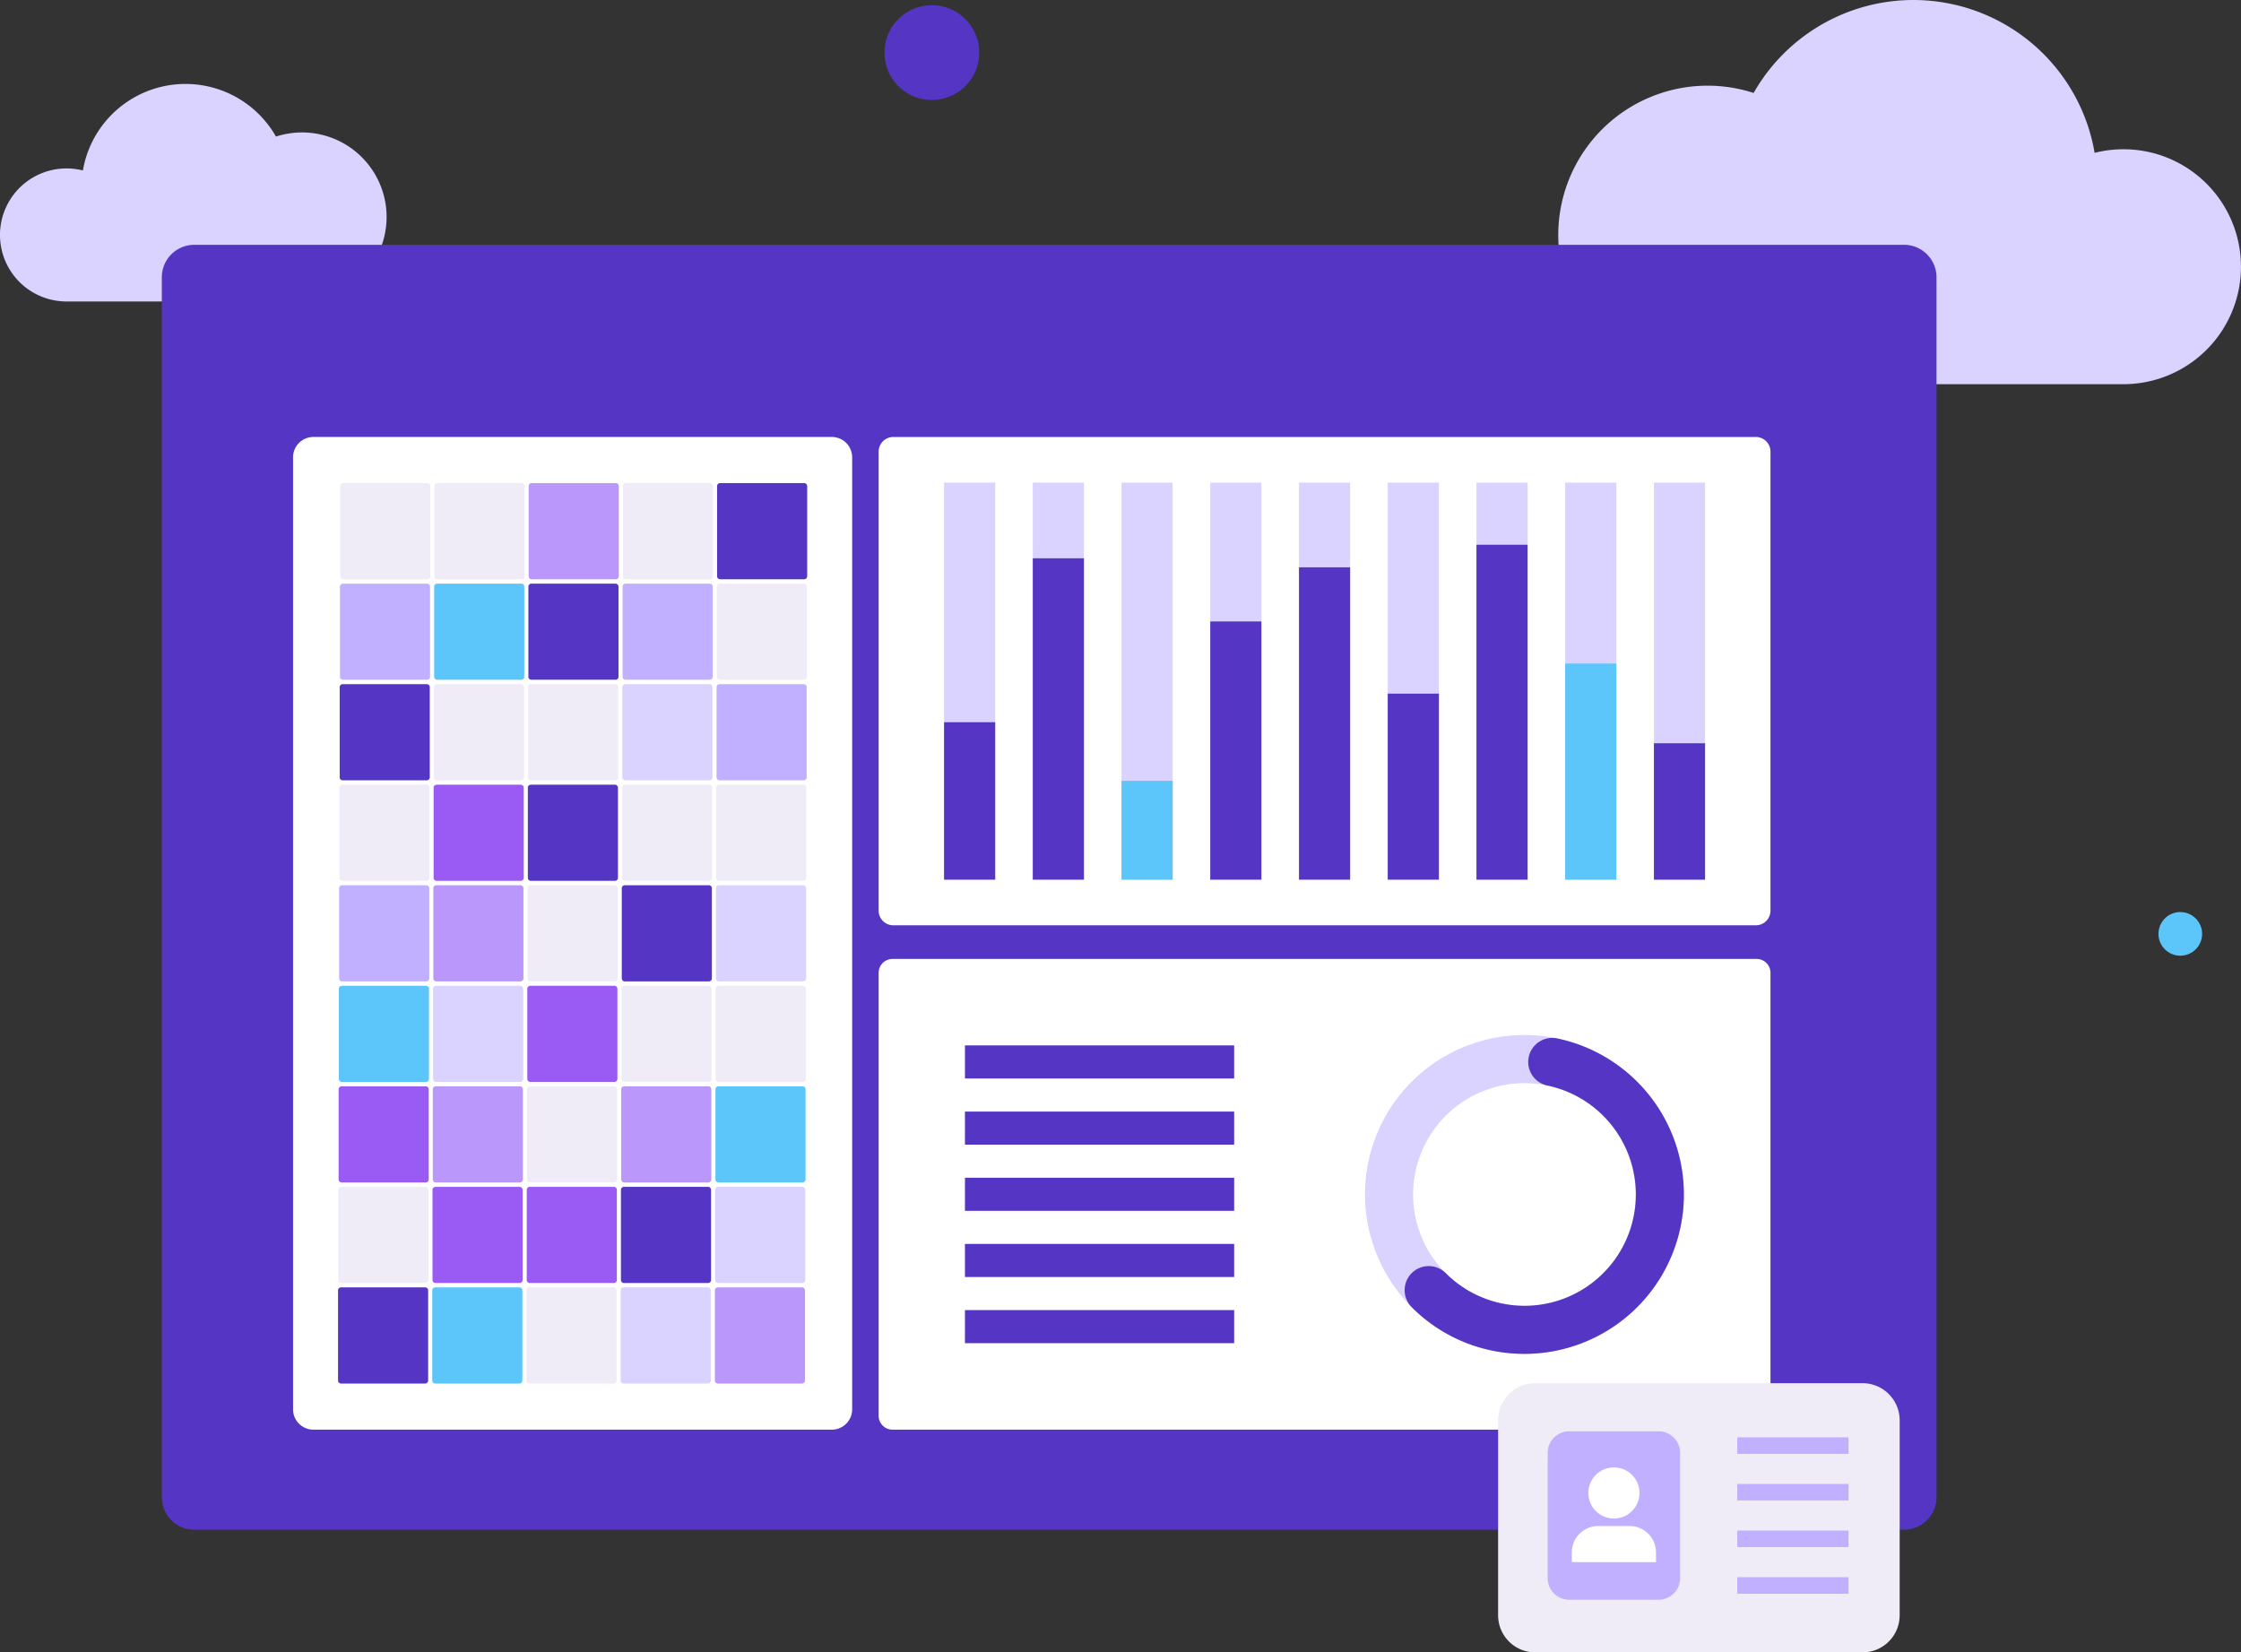 <svg xmlns="http://www.w3.org/2000/svg" width="275.767" height="203.342" viewBox="0 0 275.767 203.342"><rect x="0" y="0" width="275.767" height="203.342" fill="#333333" stroke="none"/><g transform="translate(-63 -3697.708)"><path d="M47.573,72.174a10.4,10.4,0,0,1-10.4,10.4H8.186A8.186,8.186,0,1,1,10.2,66.454,12.81,12.81,0,0,1,33.96,62.28a10.406,10.406,0,0,1,13.613,9.894" transform="translate(63 3652.233)" fill="#dad2ff"/><path d="M1036.1,28.909a18.369,18.369,0,0,0,18.367,18.367h51.19a14.456,14.456,0,1,0-3.554-28.469,22.622,22.622,0,0,0-41.962-7.371A18.377,18.377,0,0,0,1036.1,28.909" transform="translate(-781.348 3697.711)" fill="#dad2ff"/><path d="M321.987,320.922H111.6a4,4,0,0,1-4-4V166.8a4,4,0,0,1,4-4H321.987a4,4,0,0,1,4,4v150.12a4,4,0,0,1-4,4" transform="translate(-24.688 3565.034)" fill="#5535c3"/><path d="M692.16,350.653H586.025a1.805,1.805,0,0,1-1.805-1.805V292.364a1.805,1.805,0,0,1,1.805-1.805H692.16a1.805,1.805,0,0,1,1.805,1.805v56.484a1.805,1.805,0,0,1-1.805,1.805" transform="translate(-413.098 3460.924)" fill="#fff"/><path d="M692.258,695.549H585.927a1.707,1.707,0,0,1-1.707-1.707V639.329a1.707,1.707,0,0,1,1.707-1.707H692.258a1.707,1.707,0,0,1,1.707,1.707v54.512a1.707,1.707,0,0,1-1.707,1.707" transform="translate(-413.098 3178.093)" fill="#fff"/><path d="M261.167,412.717h-63.8a2.5,2.5,0,0,1-2.5-2.5V293.058a2.5,2.5,0,0,1,2.5-2.5h63.8a2.5,2.5,0,0,1,2.5,2.5V410.218a2.5,2.5,0,0,1-2.5,2.5" transform="translate(-95.805 3460.924)" fill="#fff"/><path d="M1040.947,952.848h-40.278a4.568,4.568,0,0,1-4.568-4.568V924.288a4.568,4.568,0,0,1,4.568-4.568h40.278a4.568,4.568,0,0,1,4.568,4.568V948.28a4.568,4.568,0,0,1-4.568,4.568" transform="translate(-748.751 2948.203)" fill="#efebf7"/><rect width="13.695" height="2.036" transform="translate(276.776 3874.585)" fill="#c1b0ff"/><rect width="13.695" height="2.036" transform="translate(276.776 3880.323)" fill="#c1b0ff"/><rect width="13.695" height="2.036" transform="translate(276.776 3886.06)" fill="#c1b0ff"/><rect width="13.695" height="2.036" transform="translate(276.776 3891.797)" fill="#c1b0ff"/><path d="M1042.742,972.448h-11a2.645,2.645,0,0,1-2.645-2.645V954.365a2.645,2.645,0,0,1,2.645-2.645h11a2.646,2.646,0,0,1,2.645,2.645V969.8a2.645,2.645,0,0,1-2.645,2.645" transform="translate(-775.644 2922.125)" fill="#c1b0ff"/><path d="M1062.393,978.866a3.146,3.146,0,1,1-3.146-3.146,3.146,3.146,0,0,1,3.146,3.146" transform="translate(-797.646 2902.567)" fill="#fff"/><path d="M1055.465,1019.162H1045.1v-1.2a3.242,3.242,0,0,1,3.242-3.242h3.88a3.242,3.242,0,0,1,3.242,3.242Z" transform="translate(-788.683 2870.785)" fill="#fff"/><rect width="33.128" height="4.072" transform="translate(181.742 3826.356)" fill="#5535c3"/><rect width="33.128" height="4.072" transform="translate(181.742 3834.499)" fill="#5535c3"/><rect width="33.128" height="4.072" transform="translate(181.742 3842.642)" fill="#5535c3"/><rect width="33.128" height="4.072" transform="translate(181.742 3850.785)" fill="#5535c3"/><rect width="33.128" height="4.072" transform="translate(181.742 3858.928)" fill="#5535c3"/><path d="M927.219,727.455a19.618,19.618,0,1,1,19.618-19.618,19.64,19.64,0,0,1-19.618,19.618m0-33.313a13.7,13.7,0,1,0,13.7,13.7,13.711,13.711,0,0,0-13.7-13.7" transform="translate(-676.63 3136.859)" fill="#dad2ff"/><path d="M948.7,728.943a19.489,19.489,0,0,1-13.872-5.746,2.961,2.961,0,0,1,4.188-4.188,13.7,13.7,0,1,0,12.447-23.1,2.961,2.961,0,0,1,1.187-5.8,19.619,19.619,0,0,1-3.951,38.837" transform="translate(-698.111 3135.371)" fill="#5535c3"/><path d="M236.939,333.054H226.59a.37.37,0,0,1-.37-.37V321.59a.37.37,0,0,1,.37-.37h10.349a.37.37,0,0,1,.37.37v11.094a.37.37,0,0,1-.37.37" transform="translate(-121.354 3435.938)" fill="#efebf7"/><path d="M299.582,333.054H289.233a.37.37,0,0,1-.37-.37V321.59a.37.37,0,0,1,.37-.37h10.349a.37.37,0,0,1,.37.37v11.094a.37.37,0,0,1-.37.37" transform="translate(-172.402 3435.938)" fill="#efebf7"/><path d="M362.225,333.054H351.876a.37.37,0,0,1-.37-.37V321.59a.37.37,0,0,1,.37-.37h10.349a.37.37,0,0,1,.37.37v11.094a.37.37,0,0,1-.37.37" transform="translate(-223.452 3435.938)" fill="#ba97fa"/><path d="M424.867,333.054H414.518a.37.37,0,0,1-.37-.37V321.59a.37.37,0,0,1,.37-.37h10.349a.37.37,0,0,1,.37.37v11.094a.37.37,0,0,1-.37.37" transform="translate(-274.501 3435.938)" fill="#efebf7"/><path d="M487.51,333.054H477.161a.37.37,0,0,1-.37-.37V321.59a.37.37,0,0,1,.37-.37H487.51a.37.37,0,0,1,.37.37v11.094a.37.37,0,0,1-.37.37" transform="translate(-325.551 3435.938)" fill="#5535c3"/><path d="M236.757,399.9H226.408a.37.37,0,0,1-.37-.37V388.439a.37.37,0,0,1,.37-.37h10.349a.37.37,0,0,1,.37.37v11.094a.37.37,0,0,1-.37.37" transform="translate(-121.205 3381.46)" fill="#c1b0ff"/><path d="M299.4,399.9H289.05a.37.37,0,0,1-.37-.37V388.439a.37.37,0,0,1,.37-.37H299.4a.37.37,0,0,1,.37.37v11.094a.37.37,0,0,1-.37.37" transform="translate(-172.254 3381.46)" fill="#5cc5f9"/><path d="M362.042,399.9H351.693a.37.37,0,0,1-.37-.37V388.439a.37.37,0,0,1,.37-.37h10.349a.37.37,0,0,1,.37.37v11.094a.37.37,0,0,1-.37.37" transform="translate(-223.303 3381.46)" fill="#5535c3"/><path d="M424.685,399.9H414.336a.37.37,0,0,1-.37-.37V388.439a.37.37,0,0,1,.37-.37h10.349a.37.37,0,0,1,.37.37v11.094a.37.37,0,0,1-.37.37" transform="translate(-274.353 3381.46)" fill="#c1b0ff"/><path d="M487.328,399.9H476.979a.37.37,0,0,1-.37-.37V388.439a.37.37,0,0,1,.37-.37h10.349a.37.37,0,0,1,.37.37v11.094a.37.37,0,0,1-.37.37" transform="translate(-325.402 3381.46)" fill="#efebf7"/><path d="M236.574,466.752H226.225a.37.37,0,0,1-.37-.37V455.288a.37.37,0,0,1,.37-.37h10.349a.37.37,0,0,1,.37.37v11.094a.37.37,0,0,1-.37.37" transform="translate(-121.056 3326.983)" fill="#5535c3"/><path d="M299.217,466.752H288.868a.37.37,0,0,1-.37-.37V455.288a.37.37,0,0,1,.37-.37h10.349a.37.37,0,0,1,.37.37v11.094a.37.37,0,0,1-.37.37" transform="translate(-172.105 3326.983)" fill="#efebf7"/><path d="M361.86,466.752H351.511a.37.37,0,0,1-.37-.37V455.288a.37.37,0,0,1,.37-.37H361.86a.37.37,0,0,1,.37.37v11.094a.37.37,0,0,1-.37.37" transform="translate(-223.154 3326.983)" fill="#efebf7"/><path d="M424.5,466.752H414.153a.37.37,0,0,1-.37-.37V455.288a.37.37,0,0,1,.37-.37H424.5a.37.37,0,0,1,.37.37v11.094a.37.37,0,0,1-.37.37" transform="translate(-274.203 3326.983)" fill="#dad2ff"/><path d="M487.145,466.752H476.8a.37.37,0,0,1-.37-.37V455.288a.37.37,0,0,1,.37-.37h10.349a.37.37,0,0,1,.37.37v11.094a.37.37,0,0,1-.37.37" transform="translate(-325.253 3326.983)" fill="#c1b0ff"/><path d="M236.392,533.6H226.043a.37.37,0,0,1-.37-.37V522.137a.37.37,0,0,1,.37-.37h10.349a.37.37,0,0,1,.37.37v11.094a.37.37,0,0,1-.37.37" transform="translate(-120.907 3272.506)" fill="#efebf7"/><path d="M299.034,533.6H288.685a.37.37,0,0,1-.37-.37V522.137a.37.37,0,0,1,.37-.37h10.349a.37.37,0,0,1,.37.37v11.094a.37.37,0,0,1-.37.37" transform="translate(-171.956 3272.506)" fill="#9a5bf5"/><path d="M361.677,533.6H351.328a.37.37,0,0,1-.37-.37V522.137a.37.37,0,0,1,.37-.37h10.349a.37.37,0,0,1,.37.37v11.094a.37.37,0,0,1-.37.37" transform="translate(-223.006 3272.506)" fill="#5535c3"/><path d="M424.32,533.6H413.971a.37.37,0,0,1-.37-.37V522.137a.37.37,0,0,1,.37-.37H424.32a.37.37,0,0,1,.37.37v11.094a.37.37,0,0,1-.37.37" transform="translate(-274.056 3272.506)" fill="#efebf7"/><path d="M486.962,533.6H476.613a.37.37,0,0,1-.37-.37V522.137a.37.37,0,0,1,.37-.37h10.349a.37.37,0,0,1,.37.37v11.094a.37.37,0,0,1-.37.37" transform="translate(-325.104 3272.506)" fill="#efebf7"/><path d="M236.209,600.451H225.86a.37.37,0,0,1-.37-.37V588.987a.37.37,0,0,1,.37-.37h10.349a.37.37,0,0,1,.37.37v11.094a.37.37,0,0,1-.37.37" transform="translate(-120.758 3218.028)" fill="#c1b0ff"/><path d="M298.852,600.451H288.5a.37.37,0,0,1-.37-.37V588.987a.37.37,0,0,1,.37-.37h10.349a.37.37,0,0,1,.37.37v11.094a.37.37,0,0,1-.37.37" transform="translate(-171.808 3218.028)" fill="#ba97fa"/><path d="M361.494,600.451H351.145a.37.37,0,0,1-.37-.37V588.987a.37.37,0,0,1,.37-.37h10.349a.37.37,0,0,1,.37.37v11.094a.37.37,0,0,1-.37.37" transform="translate(-222.856 3218.028)" fill="#efebf7"/><path d="M424.137,600.451H413.788a.37.37,0,0,1-.37-.37V588.987a.37.37,0,0,1,.37-.37h10.349a.37.37,0,0,1,.37.37v11.094a.37.37,0,0,1-.37.37" transform="translate(-273.906 3218.028)" fill="#5535c3"/><path d="M486.78,600.451H476.431a.37.37,0,0,1-.37-.37V588.987a.37.37,0,0,1,.37-.37H486.78a.37.37,0,0,1,.37.37v11.094a.37.37,0,0,1-.37.37" transform="translate(-324.956 3218.028)" fill="#dad2ff"/><path d="M236.026,667.3H225.677a.37.37,0,0,1-.37-.37V655.836a.37.37,0,0,1,.37-.37h10.349a.37.37,0,0,1,.37.37V666.93a.37.37,0,0,1-.37.37" transform="translate(-120.609 3163.551)" fill="#5cc5f9"/><path d="M298.669,667.3H288.32a.37.37,0,0,1-.37-.37V655.836a.37.37,0,0,1,.37-.37h10.349a.37.37,0,0,1,.37.37V666.93a.37.37,0,0,1-.37.37" transform="translate(-171.658 3163.551)" fill="#dad2ff"/><path d="M361.312,667.3H350.963a.37.37,0,0,1-.37-.37V655.836a.37.37,0,0,1,.37-.37h10.349a.37.37,0,0,1,.37.37V666.93a.37.37,0,0,1-.37.37" transform="translate(-222.708 3163.551)" fill="#9a5bf5"/><path d="M423.955,667.3H413.606a.37.37,0,0,1-.37-.37V655.836a.37.37,0,0,1,.37-.37h10.349a.37.37,0,0,1,.37.37V666.93a.37.37,0,0,1-.37.37" transform="translate(-273.758 3163.551)" fill="#efebf7"/><path d="M486.6,667.3H476.248a.37.37,0,0,1-.37-.37V655.836a.37.37,0,0,1,.37-.37H486.6a.37.37,0,0,1,.37.37V666.93a.37.37,0,0,1-.37.37" transform="translate(-324.807 3163.551)" fill="#efebf7"/><path d="M235.844,734.149H225.5a.37.37,0,0,1-.37-.37V722.685a.37.37,0,0,1,.37-.37h10.349a.37.37,0,0,1,.37.37v11.094a.37.37,0,0,1-.37.37" transform="translate(-120.461 3109.074)" fill="#9a5bf5"/><path d="M298.487,734.149H288.138a.37.37,0,0,1-.37-.37V722.685a.37.37,0,0,1,.37-.37h10.349a.37.37,0,0,1,.37.37v11.094a.37.37,0,0,1-.37.37" transform="translate(-171.511 3109.074)" fill="#ba97fa"/><path d="M361.129,734.149H350.78a.37.37,0,0,1-.37-.37V722.685a.37.37,0,0,1,.37-.37h10.349a.37.37,0,0,1,.37.37v11.094a.37.37,0,0,1-.37.37" transform="translate(-222.559 3109.074)" fill="#efebf7"/><path d="M423.772,734.149H413.423a.37.37,0,0,1-.37-.37V722.685a.37.37,0,0,1,.37-.37h10.349a.37.37,0,0,1,.37.37v11.094a.37.37,0,0,1-.37.37" transform="translate(-273.608 3109.074)" fill="#ba97fa"/><path d="M486.415,734.149H476.066a.37.37,0,0,1-.37-.37V722.685a.37.37,0,0,1,.37-.37h10.349a.37.37,0,0,1,.37.37v11.094a.37.37,0,0,1-.37.37" transform="translate(-324.658 3109.074)" fill="#5cc5f9"/><path d="M235.662,801H225.313a.37.37,0,0,1-.37-.37V789.534a.37.37,0,0,1,.37-.37h10.349a.37.37,0,0,1,.37.37v11.094a.37.37,0,0,1-.37.37" transform="translate(-120.313 3054.597)" fill="#efebf7"/><path d="M298.3,801H287.955a.37.37,0,0,1-.37-.37V789.534a.37.37,0,0,1,.37-.37H298.3a.37.37,0,0,1,.37.37v11.094a.37.37,0,0,1-.37.37" transform="translate(-171.361 3054.597)" fill="#9a5bf5"/><path d="M360.947,801H350.6a.37.37,0,0,1-.37-.37V789.534a.37.37,0,0,1,.37-.37h10.349a.37.37,0,0,1,.37.37v11.094a.37.37,0,0,1-.37.37" transform="translate(-222.411 3054.597)" fill="#9a5bf5"/><path d="M423.59,801H413.241a.37.37,0,0,1-.37-.37V789.534a.37.37,0,0,1,.37-.37H423.59a.37.37,0,0,1,.37.37v11.094a.37.37,0,0,1-.37.37" transform="translate(-273.46 3054.597)" fill="#5535c3"/><path d="M486.232,801H475.883a.37.37,0,0,1-.37-.37V789.534a.37.37,0,0,1,.37-.37h10.349a.37.37,0,0,1,.37.37v11.094a.37.37,0,0,1-.37.37" transform="translate(-324.509 3054.597)" fill="#dad2ff"/><path d="M235.479,867.848H225.13a.37.37,0,0,1-.37-.37V856.384a.37.37,0,0,1,.37-.37h10.349a.37.37,0,0,1,.37.37v11.094a.37.37,0,0,1-.37.37" transform="translate(-120.163 3000.119)" fill="#5535c3"/><path d="M298.122,867.848H287.773a.37.37,0,0,1-.37-.37V856.384a.37.37,0,0,1,.37-.37h10.349a.37.37,0,0,1,.37.37v11.094a.37.37,0,0,1-.37.37" transform="translate(-171.213 3000.119)" fill="#5cc5f9"/><path d="M360.764,867.848H350.415a.37.37,0,0,1-.37-.37V856.384a.37.37,0,0,1,.37-.37h10.349a.37.37,0,0,1,.37.37v11.094a.37.37,0,0,1-.37.37" transform="translate(-222.262 3000.119)" fill="#efebf7"/><path d="M423.407,867.848H413.058a.37.37,0,0,1-.37-.37V856.384a.37.37,0,0,1,.37-.37h10.349a.37.37,0,0,1,.37.37v11.094a.37.37,0,0,1-.37.37" transform="translate(-273.312 3000.119)" fill="#dad2ff"/><path d="M486.05,867.848H475.7a.37.37,0,0,1-.37-.37V856.384a.37.37,0,0,1,.37-.37H486.05a.37.37,0,0,1,.37.37v11.094a.37.37,0,0,1-.37.37" transform="translate(-324.36 3000.119)" fill="#ba97fa"/><rect width="6.292" height="48.859" transform="translate(179.172 3757.101)" fill="#dad2ff"/><rect width="6.292" height="48.859" transform="translate(190.091 3757.101)" fill="#dad2ff"/><rect width="6.292" height="48.859" transform="translate(201.011 3757.101)" fill="#dad2ff"/><rect width="6.292" height="48.859" transform="translate(211.93 3757.101)" fill="#dad2ff"/><rect width="6.292" height="48.859" transform="translate(222.849 3757.101)" fill="#dad2ff"/><rect width="6.292" height="48.859" transform="translate(233.769 3757.101)" fill="#dad2ff"/><rect width="6.292" height="48.859" transform="translate(244.688 3757.101)" fill="#dad2ff"/><rect width="6.292" height="48.859" transform="translate(255.606 3757.101)" fill="#dad2ff"/><rect width="6.292" height="48.859" transform="translate(266.525 3757.101)" fill="#dad2ff"/><rect width="6.292" height="19.376" transform="translate(179.172 3786.584)" fill="#5535c3"/><rect width="6.292" height="39.548" transform="translate(190.091 3766.411)" fill="#5535c3"/><rect width="6.292" height="12.158" transform="translate(201.011 3793.802)" fill="#5cc5f9"/><rect width="6.292" height="31.775" transform="translate(211.93 3774.184)" fill="#5535c3"/><rect width="6.292" height="38.438" transform="translate(222.849 3767.521)" fill="#5535c3"/><rect width="6.292" height="22.892" transform="translate(233.769 3783.068)" fill="#5535c3"/><rect width="6.292" height="41.214" transform="translate(244.688 3764.746)" fill="#5535c3"/><rect width="6.292" height="26.593" transform="translate(255.606 3779.366)" fill="#5cc5f9"/><rect width="6.292" height="16.785" transform="translate(266.525 3789.175)" fill="#5535c3"/><path d="M1613.468,609.143a2.684,2.684,0,1,1-2.684-2.684,2.684,2.684,0,0,1,2.684,2.684" transform="translate(-1279.487 3203.488)" fill="#5cc5f9"/><path d="M599.76,9.289a5.83,5.83,0,1,1-5.83-5.83,5.83,5.83,0,0,1,5.83,5.83" transform="translate(-416.26 3694.89)" fill="#5535c3"/></g></svg>
